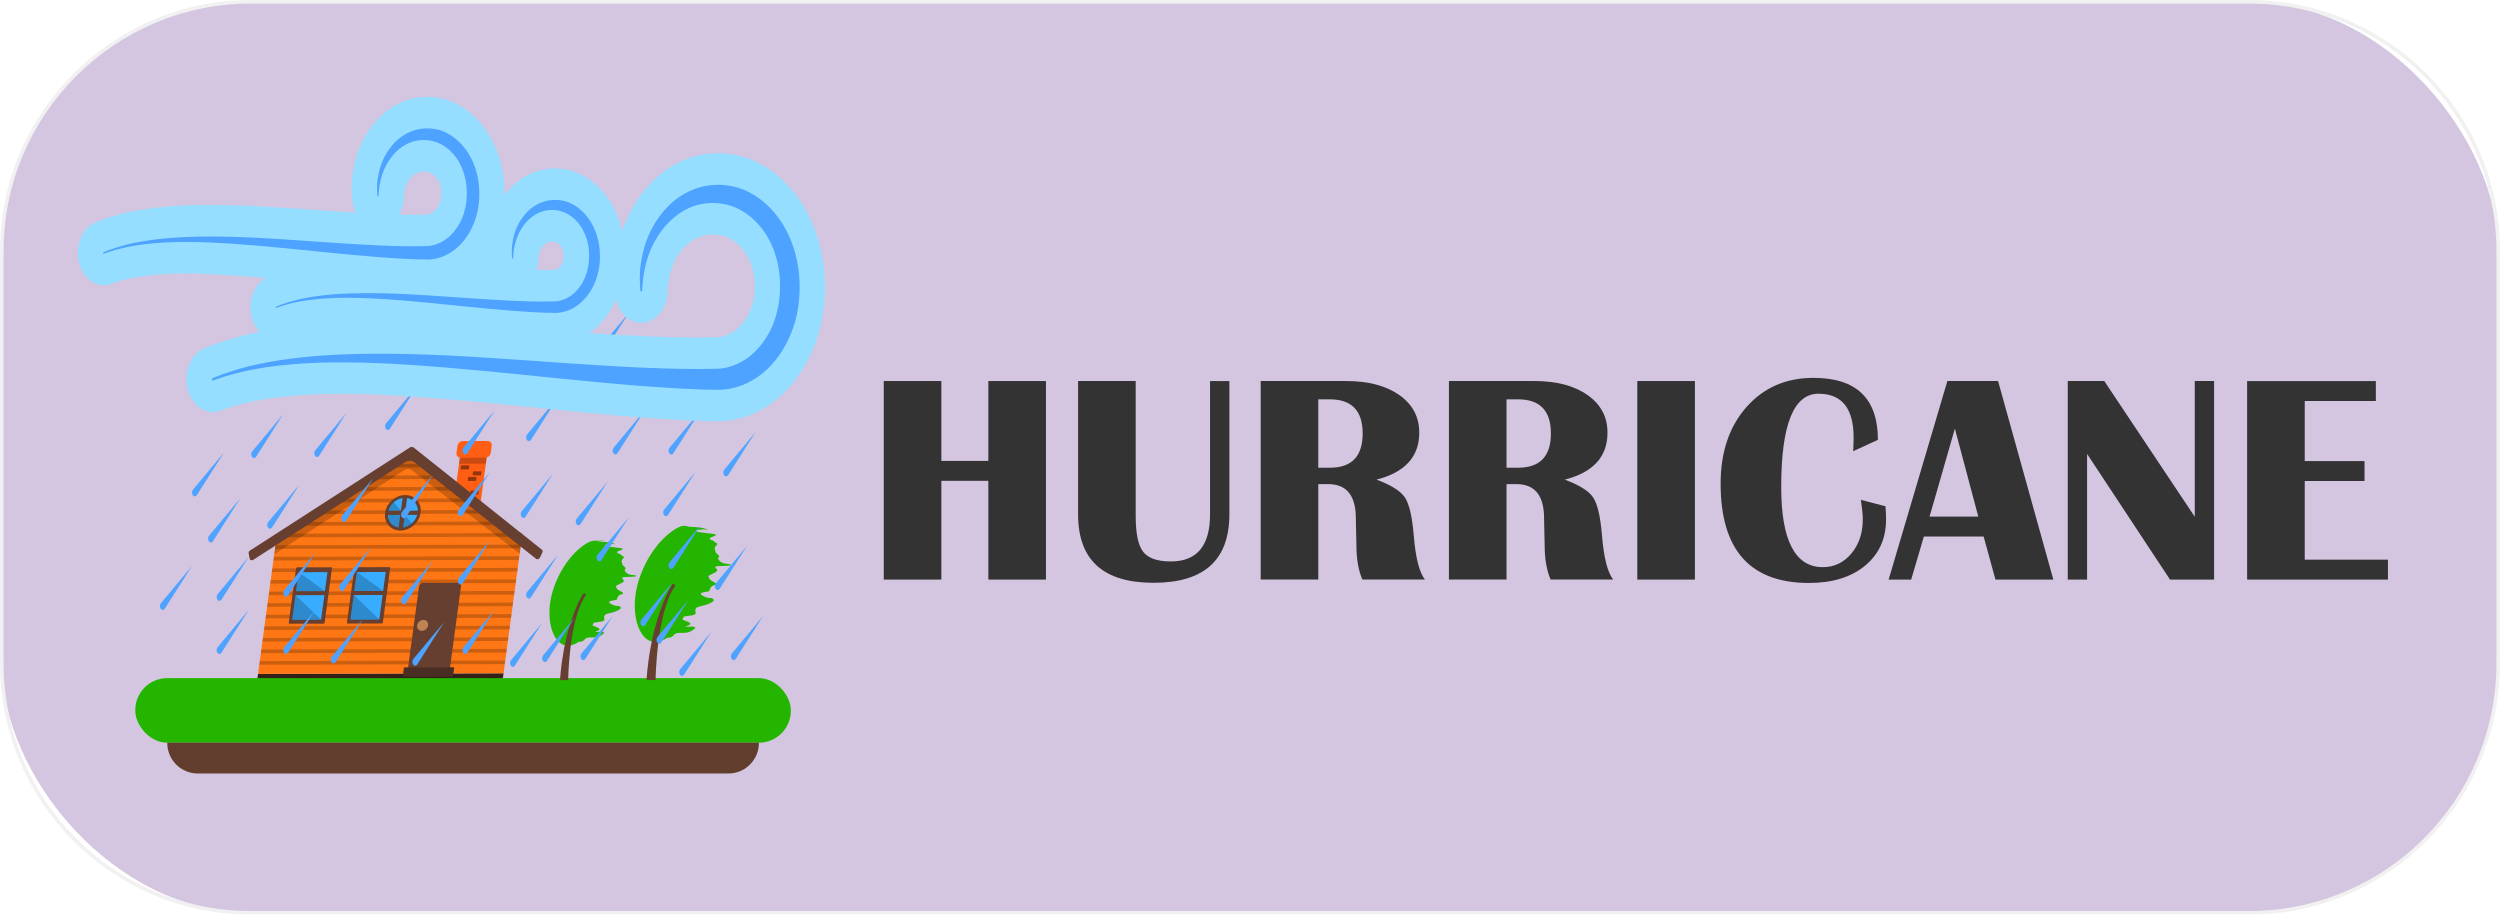 <?xml version="1.0" encoding="UTF-8"?>
<svg id="Layer_2" data-name="Layer 2" xmlns="http://www.w3.org/2000/svg" viewBox="0 0 697 255">
  <defs>
    <style>
      .cls-1 {
        fill: #ff5e14;
      }

      .cls-1, .cls-2, .cls-3, .cls-4, .cls-5, .cls-6, .cls-7, .cls-8, .cls-9, .cls-10, .cls-11, .cls-12, .cls-13, .cls-14, .cls-15, .cls-16 {
        stroke-width: 0px;
      }

      .cls-2 {
        fill: #ff7614;
      }

      .cls-3 {
        fill: #24b500;
      }

      .cls-4 {
        fill: #332018;
      }

      .cls-17 {
        opacity: .28;
      }

      .cls-5 {
        fill: #662d91;
      }

      .cls-6 {
        fill: #613d2d;
      }

      .cls-7 {
        opacity: .2;
      }

      .cls-8 {
        fill: #333;
      }

      .cls-9 {
        fill: #ccc;
      }

      .cls-10 {
        fill: #94360c;
      }

      .cls-11 {
        fill: #96deff;
      }

      .cls-12 {
        fill: #38acff;
      }

      .cls-13 {
        fill: #4da3ff;
      }

      .cls-14 {
        fill: #bf8452;
      }

      .cls-15 {
        fill: #4a2e23;
      }

      .cls-16 {
        fill: #663f30;
      }
    </style>
  </defs>
  <g id="fire_dark" data-name="fire dark">
    <g class="cls-17">
      <rect class="cls-5" x=".5" y=".5" width="696" height="254" rx="69.5" ry="69.5"/>
      <path class="cls-9" d="m627,1c38.05,0,69,30.95,69,69v115c0,38.05-30.95,69-69,69H70C31.95,254,1,223.05,1,185v-115C1,31.95,31.95,1,70,1h557m0-1H70C31.34,0,0,31.34,0,70v115c0,38.66,31.34,70,70,70h557c38.66,0,70-31.34,70-70v-115c0-38.66-31.34-70-70-70h0Z"/>
    </g>
    <g>
      <path class="cls-8" d="m262.45,134.05v27.54h-16.06v-55.36h16.06v22.27h13.1v-22.27h16.06v55.36h-16.06v-27.54h-13.1Z"/>
      <path class="cls-8" d="m342.75,106.23v37.15c0,12.74-7.04,19.1-21.13,19.1s-21.05-6.37-21.05-19.1v-37.15h16.06v37.64c0,4.87.7,8.19,2.09,9.98,1.39,1.78,3.97,2.68,7.73,2.68,7.27,0,10.91-4.38,10.91-13.14v-37.15h5.39Z"/>
      <path class="cls-8" d="m351.48,161.59v-55.36h23.81c6.19,0,11.14,1.31,14.84,3.91,3.7,2.61,5.56,6.1,5.56,10.48,0,6.71-3.97,11.07-11.92,13.1,4.08,1.51,6.73,3.18,7.93,4.99,1.2,1.81,2.02,5.33,2.45,10.54.51,6.22,1.55,10.33,3.12,12.33h-17.44c-1.11-2.57-1.66-5.77-1.66-9.61l-.08-3.29-.08-4.14c0-6.38-2.57-9.57-7.71-9.57h-2.76v26.61h-16.06Zm16.06-31.19h3.24c6.08,0,9.13-3.18,9.13-9.53s-3.04-9.53-9.13-9.53h-3.24v19.06Z"/>
      <path class="cls-8" d="m403.96,161.59v-55.36h23.81c6.19,0,11.14,1.31,14.84,3.91,3.7,2.61,5.56,6.1,5.56,10.48,0,6.71-3.97,11.07-11.92,13.1,4.08,1.51,6.73,3.18,7.93,4.99,1.2,1.81,2.02,5.33,2.45,10.54.51,6.22,1.55,10.33,3.12,12.33h-17.44c-1.11-2.57-1.66-5.77-1.66-9.61l-.08-3.29-.08-4.14c0-6.38-2.57-9.57-7.71-9.57h-2.76v26.61h-16.06Zm16.06-31.19h3.24c6.08,0,9.13-3.18,9.13-9.53s-3.04-9.53-9.13-9.53h-3.24v19.06Z"/>
      <path class="cls-8" d="m472.54,106.23v55.36h-16.06v-55.36h16.06Z"/>
      <path class="cls-8" d="m518.82,139.36l6.85,1.79c.11,1.41.16,2.62.16,3.65,0,5.38-1.95,9.68-5.84,12.9-3.89,3.22-9.11,4.83-15.66,4.83-16.41,0-24.62-9.23-24.62-27.7,0-8.76,2.39-15.86,7.18-21.31,4.79-5.45,11.02-8.17,18.7-8.17,11.98,0,17.97,5.76,17.97,17.28l-6.89,3.16c.08-1.62.12-2.88.12-3.77,0-8.17-3.27-12.25-9.81-12.25-6.92,0-10.38,8.67-10.38,26,0,14.9,3.87,22.35,11.6,22.35,3.19,0,5.85-1.27,7.97-3.81,2.12-2.54,3.18-5.72,3.18-9.53,0-1.22-.18-3.01-.53-5.39Z"/>
      <path class="cls-8" d="m557.06,106.23l15.41,55.36h-16.14l-3.29-12h-16.67l-3.53,12h-6.29l16.38-55.36h14.11Zm-19.1,37.8h13.59l-6.53-24.54-7.06,24.54Z"/>
      <path class="cls-8" d="m617.29,106.23v55.36h-12.29l-23.12-35.04v35.04h-5.39v-55.36h10.18l25.23,37.84v-37.84h5.39Z"/>
      <path class="cls-8" d="m662.39,106.23v5.56h-19.83v16.75h16.67v5.56h-16.67v21.94h23.2v5.56h-39.26v-55.36h35.89Z"/>
    </g>
    <g>
      <g>
        <path class="cls-4" d="m137.96,190.78l-64.42.15c-1.11,0-1.89-.9-1.74-2.01l.14-1.05,68.45-.16-.14,1.05c-.15,1.11-1.17,2.01-2.28,2.02Z"/>
        <g>
          <polygon class="cls-1" points="133.12 146.58 125.63 146.59 128.41 126.07 135.89 126.05 133.12 146.58"/>
          <polygon class="cls-10" points="134.08 132.52 131.76 132.52 131.91 131.41 134.23 131.41 134.08 132.52"/>
          <polygon class="cls-10" points="132.71 134.08 130.39 134.09 130.54 132.98 132.86 132.97 132.71 134.08"/>
          <polygon class="cls-10" points="133.36 137.86 131.04 137.87 131.19 136.76 133.51 136.75 133.36 137.86"/>
          <polygon class="cls-10" points="130.72 130.86 128.4 130.87 128.55 129.76 130.87 129.75 130.72 130.86"/>
          <polygon class="cls-7" points="135.46 129.28 127.97 129.3 128.29 126.91 135.78 126.9 135.46 129.28"/>
          <path class="cls-1" d="m135.31,127.58l-6.87.02c-.74,0-1.26-.58-1.16-1.31l.27-2.01c.1-.72.78-1.31,1.52-1.31l6.87-.02c.74,0,1.26.58,1.16,1.31l-.27,2.01c-.1.72-.78,1.31-1.52,1.31Z"/>
        </g>
        <polygon class="cls-2" points="140.39 187.72 71.94 187.88 76.98 150.59 114.38 126.95 145.42 150.43 140.39 187.72"/>
        <polygon class="cls-7" points="140.73 185.16 72.28 185.32 72.42 184.31 140.87 184.15 140.73 185.16"/>
        <polygon class="cls-7" points="141.17 181.93 72.72 182.09 72.86 181.08 141.3 180.92 141.17 181.93"/>
        <polygon class="cls-7" points="141.6 178.7 73.16 178.86 73.29 177.85 141.74 177.69 141.6 178.7"/>
        <polygon class="cls-7" points="142.04 175.47 73.59 175.63 73.73 174.62 142.18 174.46 142.04 175.47"/>
        <polygon class="cls-7" points="142.48 172.24 74.03 172.4 74.16 171.39 142.61 171.23 142.48 172.24"/>
        <polygon class="cls-7" points="142.91 169.01 74.46 169.17 74.6 168.17 143.05 168 142.91 169.01"/>
        <polygon class="cls-7" points="143.35 165.78 74.9 165.95 75.04 164.94 143.49 164.77 143.35 165.78"/>
        <polygon class="cls-7" points="143.79 162.55 75.34 162.72 75.47 161.71 143.92 161.55 143.79 162.55"/>
        <polygon class="cls-7" points="144.22 159.33 75.77 159.49 75.91 158.48 144.36 158.32 144.22 159.33"/>
        <polygon class="cls-7" points="144.66 156.1 76.21 156.26 76.35 155.25 144.79 155.09 144.66 156.1"/>
        <polygon class="cls-7" points="145.09 152.87 76.65 153.03 76.78 152.02 145.23 151.86 145.09 152.87"/>
        <polygon class="cls-7" points="145.53 149.64 77.08 149.8 77.22 148.79 145.67 148.63 145.53 149.64"/>
        <polygon class="cls-7" points="139.52 146.42 83.6 146.56 83.73 145.55 139.66 145.42 139.52 146.42"/>
        <polygon class="cls-7" points="136.02 143.2 88.48 143.32 88.61 142.31 136.16 142.2 136.02 143.2"/>
        <polygon class="cls-7" points="131.21 139.99 93.93 140.08 94.07 139.07 131.34 138.98 131.21 139.99"/>
        <polygon class="cls-7" points="127.61 136.77 98.74 136.84 98.87 135.83 127.74 135.76 127.61 136.77"/>
        <polygon class="cls-7" points="123.34 133.55 104.22 133.6 104.36 132.59 123.48 132.54 123.34 133.55"/>
        <polygon class="cls-7" points="118.97 130.33 108.73 130.36 108.87 129.35 119.1 129.32 118.97 130.33"/>
        <g>
          <path class="cls-16" d="m127.78,162.51l-9.95.02c-.48,0-.93.39-.99.88l-3.16,23.38c-.07.48.27.87.76.87l9.95-.02c.48,0,.93-.39.99-.88l3.16-23.38c.07-.48-.27-.87-.76-.87Z"/>
          <polygon class="cls-15" points="126.3 188.63 112.29 188.67 112.62 186.07 126.63 186.04 126.3 188.63"/>
          <path class="cls-14" d="m119.35,174.35c-.11.84-.89,1.53-1.73,1.53-.84,0-1.43-.68-1.32-1.52.11-.84.89-1.53,1.73-1.53.84,0,1.43.68,1.32,1.52Z"/>
        </g>
        <g>
          <g>
            <path class="cls-16" d="m90.22,173.87l-9.5.02c-.14,0-.24-.11-.22-.25l2.05-15.2c.02-.14.15-.26.29-.26l9.5-.02c.14,0,.24.11.22.25l-2.05,15.2c-.02.14-.15.26-.29.26Z"/>
            <polygon class="cls-12" points="89.51 172.79 81.46 172.81 82.39 165.94 90.44 165.92 89.51 172.79"/>
            <polygon class="cls-7" points="89.51 172.79 81.46 172.81 82.39 165.94 89.51 172.79"/>
            <polygon class="cls-12" points="90.59 164.8 82.54 164.82 83.25 159.53 91.3 159.51 90.59 164.8"/>
            <polygon class="cls-7" points="90.59 164.8 82.54 164.82 83.25 159.53 90.59 164.8"/>
          </g>
          <g>
            <path class="cls-16" d="m106.44,173.83l-9.48.02c-.15,0-.25-.12-.23-.26l2.05-15.18c.02-.15.15-.27.3-.27l9.48-.02c.15,0,.25.12.23.26l-2.05,15.18c-.02.15-.16.27-.3.27Z"/>
            <polygon class="cls-12" points="105.74 172.75 97.69 172.77 98.62 165.9 106.67 165.88 105.74 172.75"/>
            <polygon class="cls-7" points="105.74 172.75 97.69 172.77 98.62 165.9 105.74 172.75"/>
            <polygon class="cls-12" points="106.82 164.76 98.77 164.78 99.49 159.49 107.54 159.47 106.82 164.76"/>
            <polygon class="cls-7" points="106.82 164.76 98.77 164.78 99.49 159.49 106.82 164.76"/>
          </g>
        </g>
        <path class="cls-7" d="m144.89,154.38l-30.09-23.3c-.57-.44-1.41-.44-2.09,0l-36.26,23.46.53-3.95,37.41-23.64,31.04,23.48-.53,3.95Z"/>
        <path class="cls-16" d="m69.69,153.5l44.51-28.7c.38-.25.85-.25,1.17,0l35.71,28.46c.21.17.27.47.14.75l-.69,1.46c-.2.42-.73.59-1.06.33l-33.88-26.87c-.74-.59-1.84-.6-2.75,0l-42.26,27.16c-.4.26-.88.09-.97-.34l-.29-1.5c-.05-.28.09-.58.35-.75Z"/>
        <path class="cls-16" d="m117.26,142.96c-.37,2.73-2.89,4.95-5.62,4.96-2.73,0-4.65-2.2-4.28-4.94s2.88-4.95,5.62-4.96c2.73,0,4.65,2.2,4.28,4.94Z"/>
        <path class="cls-12" d="m116.45,142.95c-.31,2.29-2.41,4.14-4.7,4.15-2.29,0-3.89-1.84-3.58-4.13.31-2.29,2.41-4.14,4.7-4.15,2.29,0,3.89,1.84,3.58,4.13Z"/>
        <path class="cls-7" d="m114.85,145.88c-1.84,1.62-4.46,1.63-5.86.01-1.4-1.61-1.04-4.23.79-5.85l5.06,5.84Z"/>
        <polygon class="cls-16" points="112.32 147.55 111.07 147.56 112.31 138.36 113.56 138.36 112.32 147.55"/>
        <polygon class="cls-16" points="116.58 143.54 107.89 143.56 108.04 142.4 116.74 142.38 116.58 143.54"/>
      </g>
      <g>
        <rect class="cls-3" x="37.72" y="189.06" width="182.76" height="18.01" rx="8.91" ry="8.91"/>
        <path class="cls-6" d="m203.07,215.65H55.14c-4.7,0-8.5-3.81-8.5-8.5v-.09h164.94v.09c0,4.7-3.81,8.5-8.5,8.5Z"/>
      </g>
      <g>
        <path class="cls-3" d="m176.13,160.3c-1.53-.13-2.36-1.4-1.8-1.67.55-.27-.87-.93-.83-1.34.04-.4-.55-.83.18-1.55.73-.72-.18-.49-.59-1.15-2.44-.87,0-.93.55-1.53.36-.39-5.65-.58-4.99-1.08.65-.5,3.19-.24,3.04-.27-2.54-.9-4.72-.54-5.06-.81,0,0,2.06-.14,2.05-.14-.32-.08-2.75,0-3.15,0-1.7-.03-8.14,4.08-11.25,13.44-2.59,7.8-.31,15.8,4.05,15.8,1.04,0,2.07-.39,3.06-1.07.57,0,.99-.07,1.3-.34.55-.47.42-.87,2.03-.87,1.62,0,2.4-.06,3.51-1.06,1.11-1-3.61-.13-1.94-.67s.69-.93-.83-1.5c-.12-.04-.2-.08-.29-.13.13-.25.26-.5.39-.76.4-.08.92-.16,1.56-.23,2.21-.23,1.11-1,1.32-1.54.21-.53.48-.67,1.73-.93,1.25-.27,3.5-1.12,2.77-1.71-.73-.59-.96.11-2.63-.83-1.66-.94,1.51-.98,1.64-1.18.14-.2.06-1.22,1.41-1.53,1.35-.31-1.26-.96-1.41-1.63-.15-.67-.68-.53.98-1.29,1.66-.76.84-.98.56-1.45-.28-.47.69-.4,2.63-.47,1.94-.07,1.53-.4,0-.53Z"/>
        <path class="cls-16" d="m162.23,166.08c-5.56,10.3-6.08,23.54-6.08,23.54h2.25s.22-17,4.83-23.53c.15-.49-.25-1.29-1,0Z"/>
      </g>
      <g>
        <path class="cls-3" d="m202.4,157.16c-1.69-.15-2.61-1.55-2-1.85.61-.3-.96-1.04-.92-1.48.04-.44-.61-.92.2-1.71.81-.79-.2-.54-.66-1.28-2.7-.97,0-1.03.61-1.69.4-.43-6.25-.65-5.53-1.19.72-.55,3.54-.26,3.36-.3-2.81-1-5.22-.6-5.61-.9-.01,0-.02,0-.03,0-.36-.09-.74-.16-1.19-.17-1.89-.03-9.01,4.52-12.45,14.89-2.86,8.64-.34,17.5,4.48,17.49,1.15,0,2.29-.43,3.39-1.18.63,0,1.09-.08,1.44-.37.61-.52.46-.96,2.25-.97,1.79,0,2.66-.07,3.89-1.18s-3.99-.15-2.15-.74c1.84-.59.77-1.04-.92-1.66-.13-.05-.22-.09-.32-.14.15-.27.29-.55.43-.84.45-.09,1.02-.18,1.73-.25,2.45-.25,1.23-1.11,1.46-1.7.23-.59.53-.74,1.91-1.03,1.38-.3,3.88-1.24,3.07-1.89-.81-.65-1.07.12-2.91-.92-1.84-1.05,1.67-1.09,1.82-1.31s.07-1.35,1.56-1.69-1.39-1.06-1.56-1.8c-.17-.74-.75-.59,1.09-1.43,1.84-.84.93-1.09.62-1.6s.77-.44,2.92-.52c2.15-.07,1.69-.44,0-.59Z"/>
        <path class="cls-16" d="m187.01,163.55c-6.16,11.4-6.74,26.06-6.74,26.06h2.5s.25-18.82,5.35-26.06c.17-.55-.28-1.43-1.11,0Z"/>
      </g>
      <g>
        <path class="cls-13" d="m186.67,124.83l8.68-10.41-7.59,11.91c-.28.44-.77.49-1.09.1-.32-.39-.36-1.06-.07-1.5.02-.03.05-.07.07-.1Z"/>
        <path class="cls-13" d="m171.07,124.83l8.68-10.41-7.59,11.91c-.28.44-.77.49-1.09.1-.32-.39-.36-1.06-.07-1.5.02-.03.05-.07.07-.1Z"/>
        <path class="cls-13" d="m166.6,97.69l8.68-10.41-7.59,11.91c-.28.44-.77.49-1.09.1-.32-.39-.36-1.06-.07-1.5.02-.03.05-.07.07-.1Z"/>
        <path class="cls-13" d="m146.95,121.13l8.68-10.41-7.59,11.91c-.28.44-.77.49-1.09.1s-.36-1.06-.07-1.5c.02-.03.05-.07.07-.1Z"/>
        <path class="cls-13" d="m129.22,124.83l8.68-10.41-7.59,11.91c-.28.44-.77.49-1.09.1-.32-.39-.36-1.06-.07-1.5.02-.03.05-.07.07-.1Z"/>
        <path class="cls-13" d="m107.63,118.02l8.68-10.41-7.59,11.91c-.28.44-.77.49-1.09.1-.32-.39-.36-1.06-.07-1.5.02-.03.05-.07.07-.1Z"/>
        <path class="cls-13" d="m87.89,125.55l8.68-10.41-7.59,11.91c-.28.44-.77.49-1.09.1-.32-.39-.36-1.06-.07-1.5.02-.03.05-.07.07-.1Z"/>
        <path class="cls-13" d="m70.3,125.87l8.68-10.41-7.59,11.91c-.28.44-.77.49-1.09.1-.32-.39-.36-1.06-.07-1.5.02-.03.05-.07.07-.1Z"/>
        <path class="cls-13" d="m53.8,136.53l8.68-10.41-7.59,11.91c-.28.44-.77.49-1.09.1-.32-.39-.36-1.06-.07-1.5.02-.03.05-.07.07-.1Z"/>
        <path class="cls-13" d="m58.28,149.38l8.68-10.41-7.59,11.91c-.28.44-.77.49-1.09.1-.32-.39-.36-1.06-.07-1.5.02-.03.05-.07.07-.1Z"/>
        <path class="cls-13" d="m44.86,168.18l8.68-10.41-7.59,11.91c-.28.44-.77.49-1.09.1s-.36-1.06-.07-1.5c.02-.03.05-.07.07-.1Z"/>
        <path class="cls-13" d="m60.67,165.66l8.68-10.41-7.59,11.91c-.28.44-.77.49-1.09.1-.32-.39-.36-1.06-.07-1.5.02-.03.05-.07.07-.1Z"/>
        <path class="cls-13" d="m74.78,145.54l8.68-10.41-7.59,11.91c-.28.44-.77.49-1.09.1-.32-.39-.36-1.06-.07-1.5.02-.03.05-.07.07-.1Z"/>
        <path class="cls-13" d="m95.42,143.66l8.68-10.41-7.59,11.91c-.28.44-.77.49-1.09.1-.32-.39-.36-1.06-.07-1.5.02-.03.05-.07.07-.1Z"/>
        <path class="cls-13" d="m112.1,142.67l8.68-10.41-7.59,11.91c-.28.44-.77.49-1.09.1-.32-.39-.36-1.06-.07-1.5.02-.03.05-.07.07-.1Z"/>
        <path class="cls-13" d="m127.91,142.06l8.68-10.41-7.59,11.91c-.28.44-.77.49-1.09.1-.32-.39-.36-1.06-.07-1.5.02-.03.05-.07.07-.1Z"/>
        <path class="cls-13" d="m145.45,142.54l8.68-10.41-7.59,11.91c-.28.44-.77.49-1.09.1-.32-.39-.36-1.06-.07-1.5.02-.03.05-.07.07-.1Z"/>
        <path class="cls-13" d="m160.79,144.6l8.68-10.41-7.59,11.91c-.28.44-.77.49-1.09.1-.32-.39-.36-1.06-.07-1.5.02-.03.05-.07.07-.1Z"/>
        <path class="cls-13" d="m185.16,142.06l8.68-10.41-7.59,11.91c-.28.44-.77.49-1.09.1s-.36-1.06-.07-1.5c.02-.03.05-.07.07-.1Z"/>
        <path class="cls-13" d="m166.6,154.66l8.68-10.41-7.59,11.91c-.28.44-.77.49-1.09.1s-.36-1.06-.07-1.5c.02-.03.05-.07.07-.1Z"/>
        <path class="cls-13" d="m186.67,156.77l8.68-10.41-7.59,11.91c-.28.44-.77.49-1.09.1-.32-.39-.36-1.06-.07-1.5.02-.03.05-.07.07-.1Z"/>
        <path class="cls-13" d="m199.57,162.64l8.68-10.41-7.59,11.91c-.28.44-.77.49-1.09.1s-.36-1.06-.07-1.5c.02-.03.05-.07.07-.1Z"/>
        <path class="cls-13" d="m183.3,177.61l8.68-10.41-7.59,11.91c-.28.44-.77.49-1.09.1s-.36-1.06-.07-1.5c.02-.03.05-.07.07-.1Z"/>
        <path class="cls-13" d="m201.91,130.96l8.68-10.41-7.59,11.91c-.28.44-.77.49-1.09.1-.32-.39-.36-1.06-.07-1.5.02-.03.05-.07.07-.1Z"/>
        <path class="cls-13" d="m204.05,182.17l8.68-10.41-7.59,11.91c-.28.44-.77.49-1.09.1-.32-.39-.36-1.06-.07-1.5.02-.03.05-.07.07-.1Z"/>
        <path class="cls-13" d="m178.83,172.74l8.68-10.41-7.59,11.91c-.28.44-.77.49-1.09.1-.32-.39-.36-1.06-.07-1.5.02-.03.05-.07.07-.1Z"/>
        <path class="cls-13" d="m151.42,182.72l8.68-10.41-7.59,11.91c-.28.44-.77.49-1.09.1s-.36-1.06-.07-1.5c.02-.03.05-.07.07-.1Z"/>
        <path class="cls-13" d="m146.95,165.03l8.68-10.41-7.59,11.91c-.28.44-.77.49-1.09.1-.32-.39-.36-1.06-.07-1.5.02-.03.05-.07.07-.1Z"/>
        <path class="cls-13" d="m129.22,180.45l8.68-10.41-7.59,11.91c-.28.44-.77.49-1.09.1s-.36-1.06-.07-1.5c.02-.03.05-.07.07-.1Z"/>
        <path class="cls-13" d="m127.91,161.1l8.68-10.41-7.59,11.91c-.28.44-.77.49-1.09.1-.32-.39-.36-1.06-.07-1.5.02-.03.05-.07.07-.1Z"/>
        <path class="cls-13" d="m112.1,166.6l8.68-10.41-7.59,11.91c-.28.44-.77.49-1.09.1s-.36-1.06-.07-1.5c.02-.03.05-.07.07-.1Z"/>
        <path class="cls-13" d="m94.85,162.91l8.68-10.41-7.59,11.91c-.28.44-.77.49-1.09.1-.32-.39-.36-1.06-.07-1.5.02-.03.05-.07.07-.1Z"/>
        <path class="cls-13" d="m79.25,164.49l8.68-10.41-7.59,11.91c-.28.44-.77.49-1.09.1-.32-.39-.36-1.06-.07-1.5.02-.03.05-.07.07-.1Z"/>
        <path class="cls-13" d="m60.67,180.45l8.68-10.41-7.59,11.91c-.28.44-.77.49-1.09.1s-.36-1.06-.07-1.5c.02-.03.05-.07.07-.1Z"/>
        <path class="cls-13" d="m79.25,180.45l8.68-10.41-7.59,11.91c-.28.44-.77.49-1.09.1-.32-.39-.36-1.06-.07-1.5.02-.03.05-.07.07-.1Z"/>
        <path class="cls-13" d="m92.48,183.11l8.68-10.41-7.59,11.91c-.28.44-.77.49-1.09.1-.32-.39-.36-1.06-.07-1.5.02-.03.05-.07.07-.1Z"/>
        <path class="cls-13" d="m115.24,183.74l8.68-10.41-7.59,11.91c-.28.44-.77.49-1.09.1s-.36-1.06-.07-1.5c.02-.03.05-.07.07-.1Z"/>
        <path class="cls-13" d="m142.48,184.05l8.68-10.41-7.59,11.91c-.28.44-.77.49-1.09.1s-.36-1.06-.07-1.5c.02-.03.05-.07.07-.1Z"/>
        <path class="cls-13" d="m162.12,182.17l8.68-10.41-7.59,11.91c-.28.44-.77.49-1.09.1-.32-.39-.36-1.06-.07-1.5.02-.03.05-.07.07-.1Z"/>
        <path class="cls-13" d="m189.63,186.59l8.68-10.41-7.59,11.91c-.28.44-.77.49-1.09.1-.32-.39-.36-1.06-.07-1.5.02-.03.05-.07.07-.1Z"/>
      </g>
      <g>
        <path class="cls-11" d="m229.97,78.72c-.13-6.12-1.49-12.14-3.92-17.4-4.52-9.84-12.48-16.63-21.25-18.17-3.87-.71-7.66-.54-11.38.51-3.42.99-6.63,2.69-9.58,5.12-4.62,3.87-8.28,9.39-10.36,15.58-.43-1.8-1.01-3.55-1.76-5.17-2.98-6.48-8.23-10.95-14.02-11.97-2.52-.46-5-.35-7.45.34-2.25.65-4.37,1.78-6.34,3.4-1.2,1.01-2.27,2.23-3.25,3.54,0-.46.04-.92.03-1.38-.09-4.43-1.08-8.81-2.84-12.63-3.28-7.14-9.07-12.07-15.44-13.19-2.79-.51-5.53-.39-8.22.38-2.49.72-4.82,1.96-6.98,3.74-3.42,2.87-6.13,6.99-7.65,11.63-1,3.09-1.52,6.35-1.52,9.5.02,1.8.12,2.88.17,3.36.14,1.23.48,2.37.98,3.37-3.91-.23-7.81-.51-11.62-.78-3.39-.24-6.74-.47-9.98-.67-9.7-.64-18.11-.84-25.16-.57-6.81.22-13.39,1.05-18.6,2.34-2.54.66-4.3,1.26-5.42,1.68l-1.66.65c-3.7,1.46-5.81,6.26-4.77,11.05.88,3.85,3.75,6.53,6.96,6.53h1.01s2.51-.87,2.51-.87c.62-.2,1.97-.61,4.08-1.07,2.37-.49,7.48-1.3,15.04-1.3h1.04c6.59.03,14.37.62,21.45,1.25-3.2,1.8-4.97,6.3-3.99,10.58.41,1.79,1.25,3.31,2.35,4.44-1.61.32-3.18.65-4.65,1.01-3.84,1-6.47,1.89-8.09,2.5l-2.58,1.01c-3.82,1.5-5.94,6.43-4.85,11.17.89,3.91,3.79,6.65,7.06,6.65h1.04s3.44-1.2,3.44-1.2c1.03-.34,3.28-1.02,6.74-1.78,3.83-.79,12.05-2.1,24.15-2.1h1.63c11.64.04,25.6,1.2,37.72,2.33,5.05.47,10.21,1,15.46,1.53,9.28.95,18.88,1.93,28.52,2.67h.21c7.38.55,15.02,1.1,22.75,1.11h.28c5.37-.27,10.62-2.34,15.22-6.03,4.4-3.59,7.98-8.6,10.33-14.4,2.27-5.45,3.39-12,3.18-18.3Zm-107.38-22.04c-.31.81-.84,1.58-1.52,2.18-.57.5-1.32.86-2.02.96-2.53.09-5.17.07-7.77,0,.81-1.39,1.29-3.06,1.32-4.83,0-.15.03-.57.1-1.14.07-.61.23-1.54.65-2.48.31-.68,1.02-1.94,2.31-2.81.99-.68,2.49-.88,3.74-.56.98.26,2.38,1.18,3.12,2.96.34.81.53,1.69.53,2.8.03,1.05-.12,1.98-.47,2.9Zm34.25,16.54c-.19.51-.55,1.02-1,1.41-.34.3-.82.53-1.25.6-1.62.06-3.29.06-4.97.04.28-.91.45-1.89.47-2.91,0-.13.03-.46.08-.89.06-.46.16-1.07.44-1.69.22-.47.71-1.36,1.62-1.97.64-.45,1.72-.56,2.54-.35.69.18,1.58.84,2.03,1.92.16.37.34.96.35,1.9.02.72-.08,1.32-.31,1.94Zm52.43,13.03c-.78,2.04-2.08,3.93-3.67,5.33-1.49,1.32-3.38,2.19-5.2,2.41-2.02.07-4.07.1-6.15.1-5.23,0-10.69-.2-15.33-.4-4.87-.22-9.77-.51-14.63-.83.38-.26.77-.49,1.14-.79,2.65-2.16,4.81-5.12,6.34-8.5.91,3.69,3.59,6.33,6.78,6.45h.22c4,0,7.22-3.89,7.33-8.78,0-.19.05-1.02.2-2.29.16-1.32.5-3.35,1.51-5.57.85-1.85,2.42-4.43,5.12-6.25,2.36-1.64,5.67-2.15,8.61-1.39,3.18.85,6.07,3.57,7.57,7.17.83,1.96,1.27,4.12,1.29,6.5.07,2.43-.3,4.67-1.11,6.82Z"/>
        <path class="cls-13" d="m59.23,105.44s.89-.35,2.57-1c1.68-.63,4.2-1.44,7.42-2.28,6.45-1.61,15.82-3.01,27.09-3.37,11.27-.42,24.41-.04,38.45.88,14.04.87,28.98,2.13,43.91,2.81,7.42.31,14.99.55,22.15.29,3.15-.31,6.34-1.76,8.9-4.02,2.58-2.27,4.66-5.31,5.96-8.74,1.3-3.46,1.89-7.08,1.78-10.89-.02-3.68-.79-7.19-2.1-10.29-2.6-6.26-7.46-10.37-12.35-11.67-5.01-1.3-9.85-.25-13.54,2.31-3.73,2.51-6.26,6.2-7.8,9.55-1.54,3.41-2.1,6.51-2.36,8.61-.25,2.11-.28,3.3-.28,3.3,0,.18-.13.32-.27.32-.13,0-.24-.13-.25-.29v-.03s-.12-1.14-.14-3.39c0-2.23.29-5.58,1.57-9.55,1.29-3.94,3.77-8.46,7.88-11.91,2.05-1.69,4.49-3.06,7.22-3.84,2.78-.79,5.67-.94,8.76-.38,6.15,1.08,12.51,5.96,16.13,13.84,1.8,3.9,2.89,8.53,2.99,13.26.16,4.59-.56,9.65-2.39,14.03-1.79,4.41-4.52,8.31-7.93,11.09-3.43,2.76-7.4,4.39-11.61,4.59-7.59,0-14.99-.55-22.52-1.09-14.99-1.16-29.91-2.89-43.89-4.2-13.98-1.3-27.04-2.31-38.24-2.35-11.2-.11-20.51.89-26.95,2.21-3.22.7-5.71,1.39-7.4,1.95-1.69.58-2.59.9-2.59.9-.14.05-.29-.05-.32-.23-.04-.17.04-.35.17-.4Z"/>
        <path class="cls-13" d="m76.96,85.48s.49-.19,1.42-.55c.93-.35,2.32-.8,4.09-1.26,3.56-.89,8.72-1.66,14.94-1.86,6.21-.23,13.47-.02,21.21.49,7.74.48,15.99,1.17,24.22,1.55,4.1.17,8.27.31,12.22.16,1.74-.17,3.5-.97,4.91-2.22,1.42-1.25,2.57-2.93,3.29-4.82.72-1.91,1.04-3.91.98-6.01-.01-2.03-.44-3.97-1.16-5.68-1.43-3.45-4.12-5.72-6.81-6.44-2.76-.72-5.43-.14-7.47,1.28-2.06,1.38-3.45,3.42-4.3,5.27-.85,1.88-1.16,3.59-1.3,4.75-.14,1.16-.15,1.82-.15,1.82,0,.1-.07.18-.15.17-.07,0-.13-.07-.14-.16v-.02s-.07-.63-.08-1.87c0-1.23.16-3.08.87-5.27.71-2.17,2.08-4.67,4.34-6.57,1.13-.93,2.48-1.69,3.98-2.12,1.53-.43,3.13-.52,4.83-.21,3.39.6,6.9,3.28,8.9,7.63,1,2.15,1.59,4.71,1.65,7.31.09,2.53-.31,5.32-1.32,7.74-.98,2.43-2.5,4.58-4.37,6.12-1.89,1.52-4.08,2.42-6.4,2.53-4.18,0-8.27-.3-12.42-.6-8.27-.64-16.49-1.6-24.21-2.32-7.71-.72-14.91-1.28-21.09-1.29-6.18-.06-11.31.49-14.87,1.22-1.77.39-3.15.77-4.08,1.08-.93.32-1.43.49-1.43.49-.08.03-.16-.03-.18-.13-.02-.09.02-.19.1-.22Z"/>
        <path class="cls-13" d="m28.88,70.31s.57-.22,1.64-.64c1.08-.4,2.69-.92,4.75-1.46,4.13-1.03,10.12-1.92,17.33-2.16,7.21-.27,15.62-.03,24.61.56,8.98.56,18.55,1.36,28.1,1.8,4.75.2,9.6.35,14.17.18,2.02-.2,4.06-1.13,5.69-2.58,1.65-1.45,2.98-3.4,3.82-5.59.83-2.21,1.21-4.53,1.14-6.97-.01-2.36-.5-4.6-1.34-6.59-1.66-4-4.77-6.64-7.9-7.47-3.21-.83-6.3-.16-8.67,1.48-2.39,1.6-4,3.96-5,6.11-.98,2.18-1.34,4.16-1.51,5.51-.16,1.35-.18,2.11-.18,2.11,0,.12-.08.21-.17.2-.08,0-.15-.08-.16-.18v-.02s-.08-.73-.09-2.17c0-1.43.18-3.57,1.01-6.11.82-2.52,2.41-5.42,5.04-7.62,1.31-1.08,2.87-1.96,4.62-2.46,1.78-.5,3.63-.6,5.61-.24,3.93.69,8,3.81,10.32,8.85,1.15,2.5,1.85,5.46,1.91,8.49.1,2.94-.36,6.18-1.53,8.98-1.14,2.83-2.9,5.32-5.07,7.1-2.2,1.76-4.74,2.81-7.43,2.94-4.85,0-9.59-.35-14.41-.7-9.6-.74-19.14-1.85-28.09-2.69-8.95-.83-17.3-1.48-24.47-1.5-7.17-.07-13.13.57-17.25,1.42-2.06.45-3.65.89-4.74,1.25-1.08.37-1.66.57-1.66.57-.09.03-.18-.03-.21-.15-.02-.11.03-.22.11-.26Z"/>
      </g>
    </g>
  </g>
</svg>